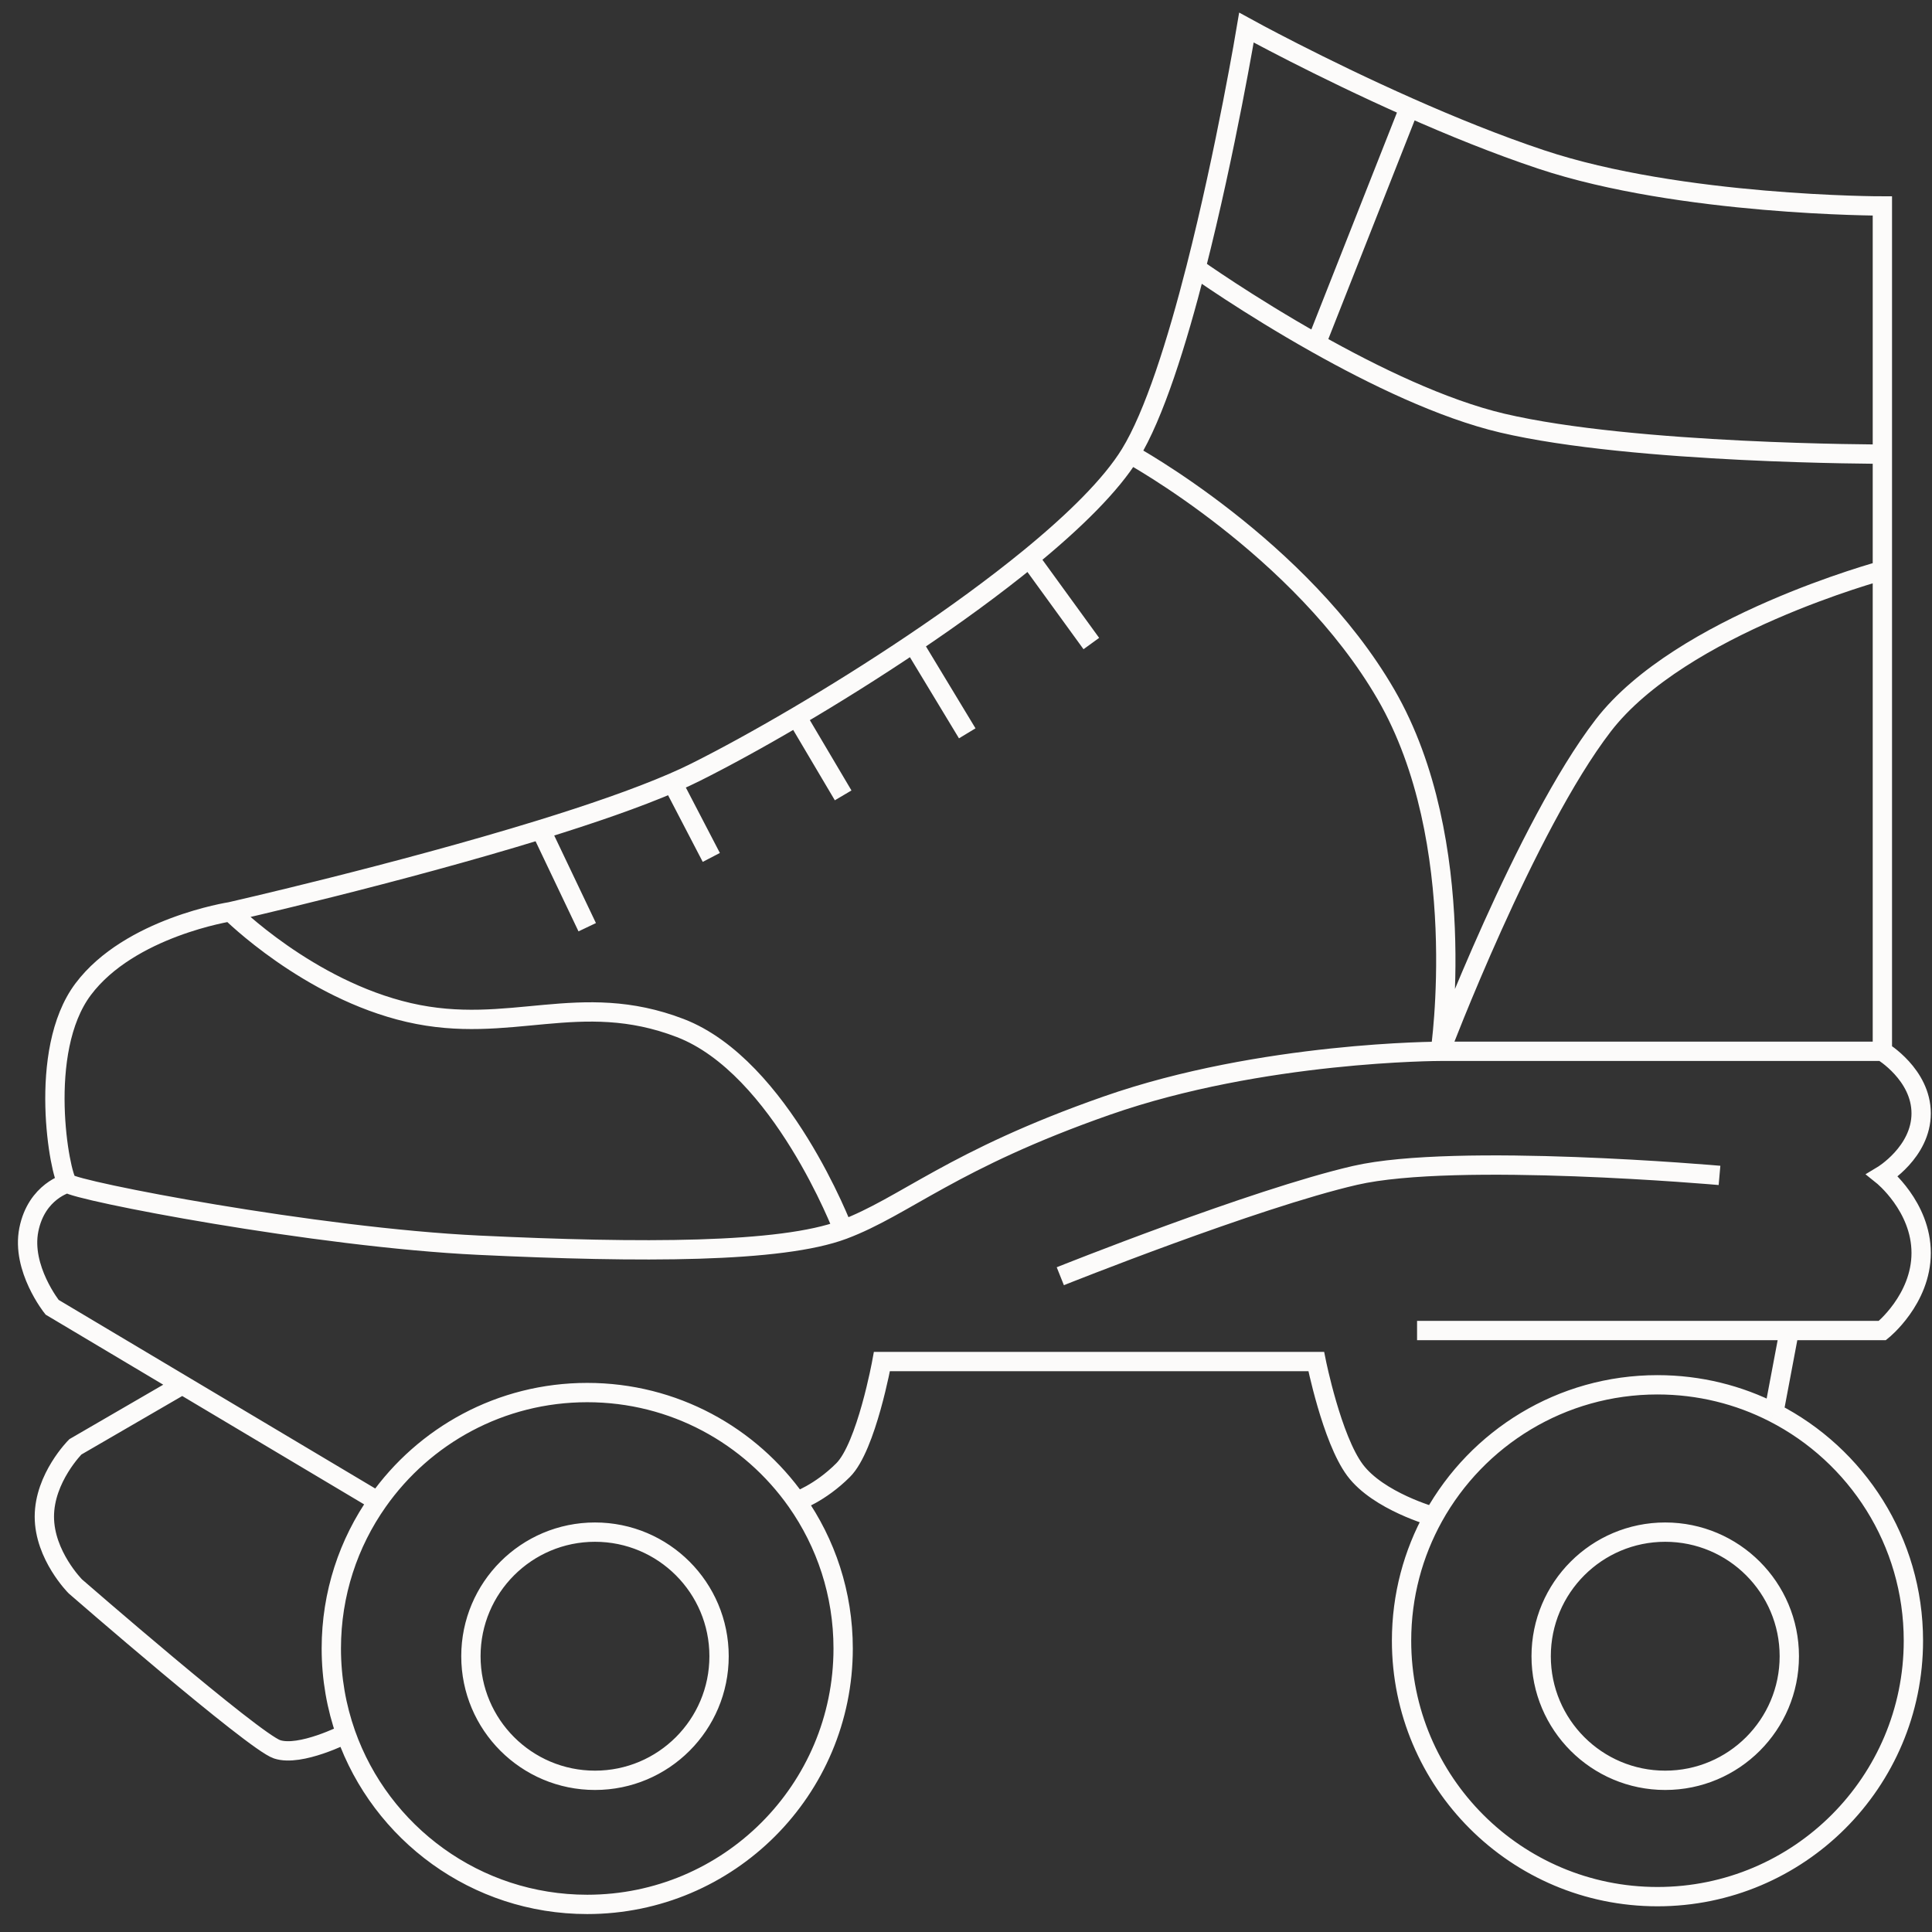 <svg xmlns="http://www.w3.org/2000/svg" width="70" height="70" viewBox="0 0 70 70" fill="none">
  <rect x="0" y="0" width="70" height="70" fill="#333333" stroke="none"/>
  <path d="M40.946 16.454C41.816 15.041 42.643 12.408 43.331 9.711M40.946 16.454C40.946 16.454 47.128 19.826 50.219 25.165C53.31 30.504 52.185 38.091 52.185 38.091M40.946 16.454C40.255 17.576 38.929 18.883 37.293 20.221M8.351 33.033C8.351 33.033 4.698 33.595 3.012 35.843C1.326 38.091 2.169 42.587 2.45 42.868M8.351 33.033C8.351 33.033 11.161 35.843 14.814 36.686C18.467 37.529 20.995 35.843 24.648 37.248C28.301 38.653 30.549 44.554 30.549 44.554M8.351 33.033C8.351 33.033 14.412 31.655 19.591 30.058M2.45 42.868C2.731 43.149 11.441 44.835 17.343 45.116C23.243 45.397 28.301 45.397 30.549 44.554M2.45 42.868C2.45 42.868 1.326 43.149 1.045 44.554C0.764 45.959 1.888 47.364 1.888 47.364L6.605 50.174M30.549 44.554C32.797 43.711 34.483 42.025 40.103 40.058C45.723 38.091 52.185 38.091 52.185 38.091M52.185 38.091H68.202M52.185 38.091C52.185 38.091 55.276 29.942 58.086 26.289C60.896 22.636 68.202 20.669 68.202 20.669M68.202 38.091V20.669M68.202 38.091C68.202 38.091 69.607 38.934 69.607 40.339C69.607 41.744 68.202 42.587 68.202 42.587C68.202 42.587 69.607 43.711 69.607 45.397C69.607 47.083 68.202 48.207 68.202 48.207H64.83M43.331 9.711C44.421 5.436 45.161 1 45.161 1C45.161 1 47.785 2.444 51.062 3.896M43.331 9.711C43.331 9.711 45.208 11.045 47.69 12.441M68.202 16.454V7.463C68.202 7.463 60.896 7.463 55.838 5.777C54.237 5.243 52.579 4.569 51.062 3.896M68.202 16.454C68.202 16.454 59.21 16.454 54.434 15.331C52.259 14.819 49.763 13.608 47.69 12.441M68.202 16.454V20.669M47.69 12.441L51.062 3.896M19.591 30.058L21.276 33.595M19.591 30.058C21.386 29.504 23.074 28.924 24.367 28.365M24.367 28.365C24.672 28.234 24.954 28.104 25.21 27.975C26.238 27.461 27.5 26.771 28.863 25.969M24.367 28.365L25.772 31.066M28.863 25.969L30.549 28.818M28.863 25.969C30.213 25.175 31.661 24.27 33.078 23.317M33.078 23.317L35.045 26.57M33.078 23.317C34.569 22.315 36.024 21.259 37.293 20.221M37.293 20.221L39.541 23.317M13.69 54.395C12.627 55.903 12.004 57.742 12.004 59.727C12.004 60.811 12.19 61.851 12.531 62.818M13.69 54.395C15.368 52.011 18.14 50.455 21.276 50.455C24.413 50.455 27.185 52.011 28.863 54.394M13.69 54.395L6.605 50.174M6.605 50.174L2.731 52.422C2.731 52.422 1.607 53.545 1.607 54.95C1.607 56.355 2.731 57.479 2.731 57.479C2.731 57.479 9.194 63.099 10.037 63.38C10.88 63.661 12.531 62.818 12.531 62.818M12.531 62.818C13.804 66.42 17.239 69 21.276 69C26.398 69 30.549 64.849 30.549 59.727C30.549 57.742 29.925 55.903 28.863 54.394M28.863 54.394C28.863 54.394 29.706 54.107 30.549 53.264C31.392 52.422 31.954 49.331 31.954 49.331H47.69C47.69 49.331 48.252 52.135 49.095 53.264C49.938 54.394 51.941 54.95 51.941 54.95M51.941 54.95C51.202 56.282 50.781 57.815 50.781 59.446C50.781 64.567 54.932 68.719 60.053 68.719C65.174 68.719 69.326 64.567 69.326 59.446C69.326 55.843 67.271 52.719 64.268 51.185M51.941 54.95C53.524 52.102 56.563 50.174 60.053 50.174C61.571 50.174 63.004 50.538 64.268 51.185M51.343 48.207H64.83M64.83 48.207L64.268 51.185M38.417 46.24C38.417 46.24 45.442 43.43 49.095 42.587C52.748 41.744 62.301 42.587 62.301 42.587M26.053 60.008C26.053 62.491 24.041 64.504 21.558 64.504C19.075 64.504 17.062 62.491 17.062 60.008C17.062 57.525 19.075 55.512 21.558 55.512C24.041 55.512 26.053 57.525 26.053 60.008ZM64.83 60.008C64.83 62.491 62.817 64.504 60.334 64.504C57.851 64.504 55.839 62.491 55.839 60.008C55.839 57.525 57.851 55.512 60.334 55.512C62.817 55.512 64.83 57.525 64.83 60.008Z" stroke="#FCFBFA" stroke-width="0.7"/>
</svg>
